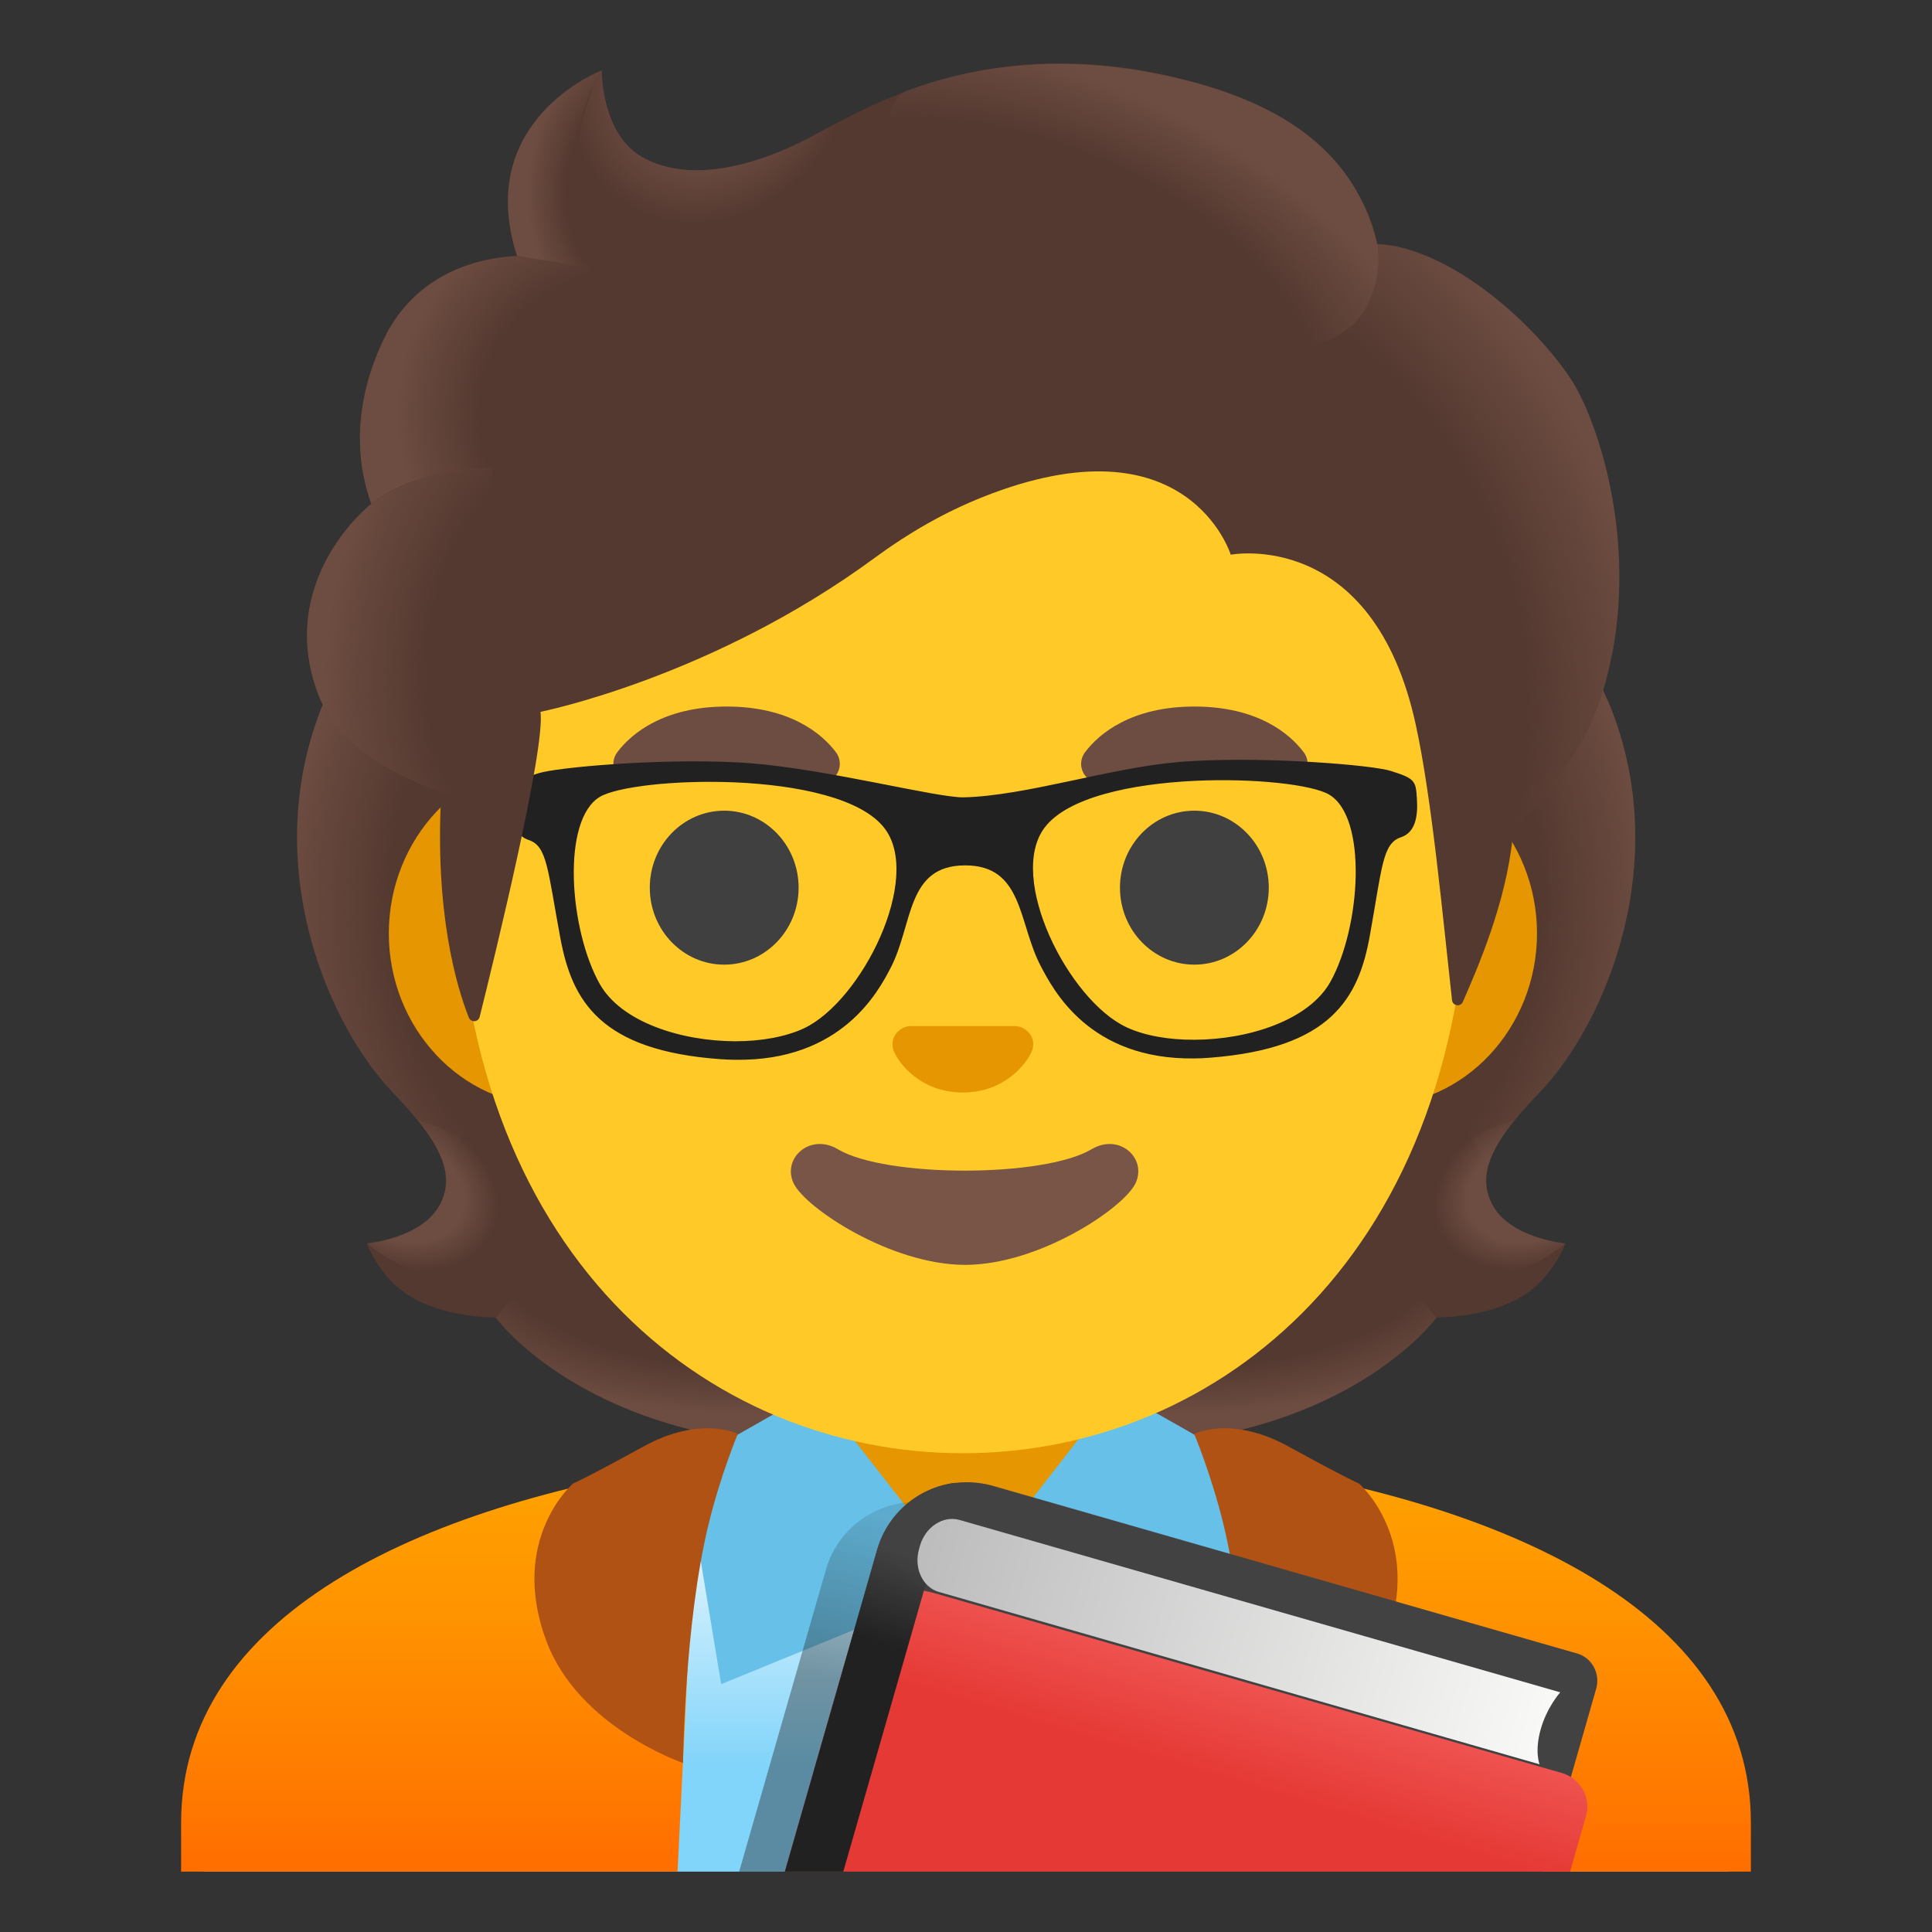 <svg width="100" height="100" viewBox="0 0 100 100" fill="none" xmlns="http://www.w3.org/2000/svg">
<rect x="0" y="0" width="100" height="100" fill="#333333" stroke="none"/>
<path d="M77.266 62.383C76.289 60.609 77.531 58.805 79.656 56.57C83.023 53.023 86.688 44.797 83.281 36.445C83.305 36.398 82.609 34.992 82.633 34.945L81.234 34.875C80.789 34.812 65.406 34.781 50.008 34.781C34.609 34.781 19.227 34.812 18.781 34.875C18.781 34.875 16.711 36.398 16.727 36.445C13.328 44.797 16.984 53.016 20.352 56.57C22.469 58.805 23.711 60.609 22.742 62.383C21.797 64.109 18.984 64.359 18.984 64.359C18.984 64.359 19.633 66.125 21.195 67.078C22.641 67.961 24.422 68.164 25.648 68.195C25.648 68.195 30.453 74.844 43.016 74.844H57C69.562 74.844 74.367 68.195 74.367 68.195C75.594 68.164 77.375 67.961 78.82 67.078C80.383 66.125 81.031 64.359 81.031 64.359C81.031 64.359 78.211 64.109 77.266 62.383Z" fill="#543930"/>
<path d="M49.992 74.836V67.461L72.312 65.695L74.344 68.195C74.344 68.195 69.539 74.844 56.977 74.844L49.992 74.836Z" fill="url(#paint0_radial)"/>
<path d="M74.297 64.969C70.953 59.891 78.367 57.992 78.367 57.992L78.375 58C77.086 59.602 76.5 61 77.258 62.383C78.203 64.109 81.016 64.359 81.016 64.359C81.016 64.359 77.18 67.766 74.297 64.969Z" fill="url(#paint1_radial)"/>
<path d="M83.297 36.445C86.617 44.531 83.125 52.859 79.852 56.375C79.406 56.859 77.5 58.727 77.062 60.219C77.062 60.219 69.609 49.82 67.383 43.711C66.938 42.477 66.523 41.211 66.469 39.898C66.43 38.914 66.578 37.742 67.148 36.906C67.844 35.883 82.898 35.578 82.898 35.578C82.898 35.586 83.297 36.445 83.297 36.445Z" fill="url(#paint2_radial)"/>
<path d="M16.719 36.445C13.406 44.531 16.898 52.859 20.164 56.367C20.617 56.852 22.516 58.719 22.953 60.211C22.953 60.211 30.406 49.813 32.633 43.703C33.086 42.469 33.492 41.203 33.547 39.891C33.586 38.906 33.438 37.734 32.867 36.898C32.172 35.875 31.359 36.148 30.18 36.148C27.93 36.148 18.078 35.57 17.312 35.57C17.32 35.586 16.719 36.445 16.719 36.445Z" fill="url(#paint3_radial)"/>
<path d="M50.023 74.836V67.461L27.703 65.695L25.672 68.195C25.672 68.195 30.477 74.844 43.039 74.844L50.023 74.836Z" fill="url(#paint4_radial)"/>
<path d="M25.719 64.969C29.063 59.891 21.648 57.992 21.648 57.992L21.641 58C22.93 59.602 23.516 61 22.758 62.383C21.813 64.109 19 64.359 19 64.359C19 64.359 22.836 67.766 25.719 64.969Z" fill="url(#paint5_radial)"/>
<path d="M89.453 94.336C89.453 82.25 69.656 75.93 50.109 75.93H50C30.359 75.953 10.547 81.648 10.547 94.336V96.875H89.453V94.336Z" fill="url(#paint6_linear)"/>
<path d="M50 72.133H42.906V79.93L49.984 81.789L57.094 79.93V72.133H50Z" fill="#E59600"/>
<path d="M9.375 94.336V96.875H35.07L36.109 75.75C21.5 77.906 9.375 83.711 9.375 94.336Z" fill="url(#paint7_linear)"/>
<path d="M63.891 75.75L64.922 96.875H90.625V94.336C90.625 83.711 78.5 77.906 63.891 75.75Z" fill="url(#paint8_linear)"/>
<path d="M42.211 71.969L50.016 81.984L37.328 87.172L35.445 75.812L42.211 71.969Z" fill="#66C0E8"/>
<path d="M57.789 71.969L49.984 81.984L62.672 87.172L64.555 75.812L57.789 71.969Z" fill="#66C0E8"/>
<path d="M38.188 74.219C38.188 74.219 37.297 76.344 36.672 78.906C35.43 84 35.352 91.25 35.352 91.25C35.352 91.25 29.969 89.422 28.289 84.961C26.305 79.688 29.656 76.789 29.656 76.789C29.656 76.789 30.36 76.492 33.313 74.867C36.266 73.242 38.188 74.219 38.188 74.219Z" fill="#AF5214"/>
<path d="M61.812 74.219C61.812 74.219 62.703 76.344 63.328 78.906C64.57 84 64.648 91.25 64.648 91.25C64.648 91.25 70.031 89.422 71.711 84.961C73.695 79.688 70.344 76.789 70.344 76.789C70.344 76.789 69.641 76.492 66.687 74.867C63.734 73.242 61.812 74.219 61.812 74.219Z" fill="#AF5214"/>
<path d="M71.188 39.398H28.492C23.891 39.398 20.125 43.414 20.125 48.312C20.125 53.211 23.891 57.227 28.492 57.227H71.188C75.789 57.227 79.555 53.211 79.555 48.312C79.555 43.414 75.789 39.398 71.188 39.398Z" fill="#E59600"/>
<path d="M49.836 8.649C36.242 8.649 23.648 23.188 23.648 44.117C23.648 64.93 36.625 75.219 49.836 75.219C63.047 75.219 76.023 64.922 76.023 44.109C76.023 23.188 63.438 8.649 49.836 8.649Z" fill="#FFCA28"/>
<path d="M37.484 49.93C39.611 49.93 41.336 48.146 41.336 45.945C41.336 43.745 39.611 41.961 37.484 41.961C35.357 41.961 33.633 43.745 33.633 45.945C33.633 48.146 35.357 49.93 37.484 49.93Z" fill="#404040"/>
<path d="M61.82 49.93C63.947 49.93 65.672 48.146 65.672 45.945C65.672 43.745 63.947 41.961 61.82 41.961C59.693 41.961 57.969 43.745 57.969 45.945C57.969 48.146 59.693 49.93 61.82 49.93Z" fill="#404040"/>
<path d="M43.258 38.922C42.531 37.961 40.859 36.57 37.609 36.57C34.359 36.57 32.68 37.969 31.961 38.922C31.641 39.344 31.719 39.836 31.945 40.133C32.148 40.406 32.758 40.664 33.43 40.437C34.102 40.211 35.414 39.531 37.609 39.516C39.805 39.531 41.117 40.211 41.789 40.437C42.461 40.664 43.07 40.414 43.273 40.133C43.492 39.836 43.578 39.344 43.258 38.922Z" fill="#6D4C41"/>
<path d="M67.469 38.922C66.742 37.961 65.07 36.57 61.82 36.57C58.57 36.57 56.891 37.969 56.172 38.922C55.852 39.344 55.93 39.836 56.156 40.133C56.359 40.406 56.969 40.664 57.641 40.437C58.312 40.211 59.625 39.531 61.82 39.516C64.016 39.531 65.328 40.211 66 40.437C66.672 40.664 67.281 40.414 67.484 40.133C67.711 39.836 67.789 39.344 67.469 38.922Z" fill="#6D4C41"/>
<path d="M52.852 53.172C52.766 53.141 52.688 53.117 52.602 53.109H47.07C46.984 53.117 46.898 53.141 46.82 53.172C46.32 53.375 46.047 53.891 46.281 54.445C46.516 55 47.617 56.547 49.836 56.547C52.055 56.547 53.156 54.992 53.391 54.445C53.633 53.891 53.352 53.375 52.852 53.172Z" fill="#E59600"/>
<path d="M56.5 59.484C54.016 60.961 45.852 60.961 43.367 59.484C41.938 58.633 40.477 59.938 41.07 61.234C41.656 62.508 46.102 65.469 49.953 65.469C53.805 65.469 58.195 62.508 58.781 61.234C59.375 59.938 57.93 58.633 56.5 59.484Z" fill="#795548"/>
<path d="M73.305 41.352C73.25 40.422 73.211 40.328 71.984 39.938C71.023 39.633 65.773 39.203 61.82 39.422C61.539 39.438 61.266 39.453 61.008 39.477C57.422 39.781 53.117 41.227 49.883 41.305C48.508 41.336 42.844 39.852 38.836 39.539C38.578 39.523 38.32 39.5 38.055 39.492C34.094 39.289 28.82 39.75 27.859 40.062C26.633 40.461 26.594 40.555 26.547 41.484C26.492 42.414 26.648 43.203 27.375 43.445C28.367 43.773 28.375 45.008 29.039 48.555C29.641 51.789 31.086 54.344 37.297 54.789C37.562 54.805 37.812 54.82 38.062 54.82C43.555 54.898 45.445 51.281 46.07 50.078C47.234 47.844 46.867 44.766 49.945 44.758C53.016 44.75 52.727 47.773 53.906 50C54.539 51.195 56.383 54.828 61.828 54.75C62.094 54.75 62.367 54.734 62.648 54.711C68.852 54.227 70.289 51.664 70.867 48.43C71.508 44.875 71.516 43.633 72.5 43.305C73.211 43.07 73.367 42.281 73.305 41.352ZM41.625 53.258C40.672 53.703 39.398 53.93 38.055 53.93C35.25 53.922 32.141 52.938 31.016 50.953C29.422 48.125 29.008 42.406 31.039 41.211C31.93 40.688 34.938 40.328 38.047 40.461C41.273 40.602 44.609 41.273 45.812 42.852C47.805 45.453 44.641 51.836 41.625 53.258ZM68.891 50.836C67.773 52.836 64.641 53.844 61.82 53.852C60.492 53.859 59.234 53.641 58.297 53.203C55.273 51.797 52.07 45.438 54.039 42.82C55.234 41.227 58.586 40.539 61.82 40.383C64.922 40.234 67.922 40.578 68.805 41.094C70.844 42.281 70.469 48 68.891 50.836Z" fill="#212121" stroke="#212121" stroke-width="0.069" stroke-miterlimit="10"/>
<path opacity="0.67" d="M79.43 95.008L79.875 93.289L79.883 93.25L81.391 87.313L76 85.766L48.719 77.93C48.68 77.922 48.648 77.922 48.617 77.906C47.397 77.585 46.1 77.754 45.003 78.378C43.907 79.001 43.098 80.03 42.75 81.242L38.258 96.875H78.898L79.43 95.008Z" fill="url(#paint9_linear)"/>
<path d="M82.617 87.406C82.844 86.617 82.391 85.797 81.602 85.578L51.375 76.906C50.143 76.554 48.822 76.705 47.702 77.326C46.581 77.947 45.753 78.988 45.398 80.219L40.625 96.875H79.906L82.617 87.406Z" fill="#424242"/>
<path d="M82.094 93.992C82.367 93.039 81.797 92.039 80.828 91.766L48.391 82.469C44.852 81.453 44.234 84.305 43.242 87.766L40.625 96.875H81.266L82.094 93.992Z" fill="url(#paint10_linear)"/>
<path d="M49.422 76.75C48.489 76.871 47.611 77.262 46.898 77.876C46.184 78.49 45.666 79.299 45.406 80.203L40.625 96.875H43.648L49.422 76.75Z" fill="url(#paint11_linear)"/>
<path opacity="0.2" d="M50.258 79.352C50.398 79.352 50.555 79.367 50.719 79.406L79.82 87.766L79.578 88.609C70.367 86.039 52.789 81.094 49.156 79.891C49.344 79.633 49.711 79.352 50.258 79.352ZM50.258 76.75C46.727 76.75 44.961 81.102 47.82 82.172C50.969 83.344 81.359 91.797 81.359 91.797L82.594 87.484C82.836 86.656 82.445 85.812 81.726 85.609L51.383 76.891C50.992 76.797 50.617 76.75 50.258 76.75Z" fill="#424242"/>
<path d="M80.758 87.594L49.664 78.672C48.82 78.43 47.898 79.031 47.617 80.008L47.57 80.18C47.289 81.156 47.75 82.156 48.594 82.398L79.688 91.32C79.688 91.32 79.422 90.672 79.742 89.523C80.062 88.367 80.758 87.594 80.758 87.594Z" fill="url(#paint12_linear)"/>
<path d="M81.288 19.617C79.382 16.734 75.109 12.867 71.273 12.609C70.656 8.922 66.71 5.797 62.89 4.586C52.554 1.312 45.828 4.984 42.218 6.953C41.468 7.359 36.617 10.055 33.226 8.125C31.101 6.914 31.14 3.641 31.14 3.641C31.14 3.641 24.484 6.18 26.757 13.25C24.468 13.344 21.468 14.312 19.882 17.523C17.992 21.352 18.663 24.547 19.21 26.078C17.242 27.75 14.765 31.305 16.46 35.922C17.742 39.398 22.843 41 22.843 41C22.484 47.258 23.648 51.109 24.265 52.664C24.374 52.938 24.757 52.914 24.828 52.633C25.601 49.531 28.242 38.727 27.976 36.844C27.976 36.844 36.843 35.086 45.296 28.859C47.015 27.594 48.882 26.516 50.867 25.727C61.484 21.5 63.703 28.711 63.703 28.711C63.703 28.711 71.062 27.297 73.281 37.516C74.117 41.344 74.679 47.477 75.156 51.766C75.187 52.07 75.601 52.133 75.718 51.852C76.46 50.148 77.945 46.773 78.296 43.328C78.421 42.117 81.687 40.516 83.093 35.312C84.976 28.375 82.671 21.703 81.288 19.617Z" fill="#543930"/>
<path d="M78.297 43.359C78.422 42.148 81.687 40.547 83.094 35.344C83.242 34.789 83.367 34.227 83.484 33.664C84.625 27.344 82.578 21.539 81.305 19.617C79.539 16.953 75.758 13.453 72.172 12.734C71.859 12.695 71.555 12.656 71.266 12.641C71.266 12.641 71.523 14.32 70.844 15.656C69.969 17.391 68.18 17.805 68.18 17.805C77.531 27.164 76.867 34.992 78.297 43.359Z" fill="url(#paint13_radial)"/>
<path d="M44.492 5.773C43.633 6.187 42.883 6.602 42.227 6.953C41.477 7.359 36.625 10.055 33.234 8.125C31.148 6.937 31.148 3.766 31.148 3.656C30.188 4.883 27.281 13.641 35.781 14.226C39.445 14.476 41.703 11.281 43.047 8.578C43.531 7.594 44.289 6.156 44.492 5.773Z" fill="url(#paint14_radial)"/>
<path d="M61.844 4.273C67.562 5.82 70.352 8.734 71.281 12.617C71.555 13.758 71.883 24.398 51.57 12.305C44.016 7.805 46.078 4.992 46.961 4.672C50.414 3.422 55.438 2.539 61.844 4.273Z" fill="url(#paint15_radial)"/>
<path d="M31.125 3.656C31.117 3.664 31.102 3.664 31.078 3.68H31.07C30.344 3.984 24.633 6.633 26.766 13.25L32.844 14.227C27.461 8.773 31.148 3.641 31.148 3.641C31.148 3.641 31.133 3.648 31.125 3.656Z" fill="url(#paint16_radial)"/>
<path d="M30.523 13.851L26.766 13.25C26.617 13.25 26.117 13.297 25.844 13.336C23.727 13.633 21.234 14.726 19.883 17.523C18.43 20.539 18.469 23.125 18.867 24.852C18.984 25.43 19.219 26.086 19.219 26.086C19.219 26.086 21.078 24.32 25.508 24.203L30.523 13.851Z" fill="url(#paint17_radial)"/>
<path d="M19.039 26.234C17.188 27.875 14.695 31.539 16.531 36.086C17.914 39.516 22.852 41 22.852 41C22.852 41.016 23.836 41.312 24.344 41.312L25.5 24.203C23.133 24.203 20.859 24.914 19.391 25.937C19.414 25.961 19.031 26.211 19.039 26.234Z" fill="url(#paint18_radial)"/>
<defs>
<radialGradient id="paint0_radial" cx="0" cy="0" r="1" gradientUnits="userSpaceOnUse" gradientTransform="translate(61.393 64.18) scale(18.296 8.987)">
<stop offset="0.728" stop-color="#6D4C41" stop-opacity="0"/>
<stop offset="1" stop-color="#6D4C41"/>
</radialGradient>
<radialGradient id="paint1_radial" cx="0" cy="0" r="1" gradientUnits="userSpaceOnUse" gradientTransform="translate(79.415 61.457) rotate(154.924) scale(5.407 4.011)">
<stop offset="0.663" stop-color="#6D4C41"/>
<stop offset="1" stop-color="#6D4C41" stop-opacity="0"/>
</radialGradient>
<radialGradient id="paint2_radial" cx="0" cy="0" r="1" gradientUnits="userSpaceOnUse" gradientTransform="translate(65.402 46.165) rotate(-94.278) scale(23.749 19.793)">
<stop offset="0.725" stop-color="#6D4C41" stop-opacity="0"/>
<stop offset="1" stop-color="#6D4C41"/>
</radialGradient>
<radialGradient id="paint3_radial" cx="0" cy="0" r="1" gradientUnits="userSpaceOnUse" gradientTransform="translate(34.616 46.165) rotate(-85.722) scale(23.749 19.793)">
<stop offset="0.725" stop-color="#6D4C41" stop-opacity="0"/>
<stop offset="1" stop-color="#6D4C41"/>
</radialGradient>
<radialGradient id="paint4_radial" cx="0" cy="0" r="1" gradientUnits="userSpaceOnUse" gradientTransform="translate(38.624 64.18) rotate(180) scale(18.296 8.987)">
<stop offset="0.728" stop-color="#6D4C41" stop-opacity="0"/>
<stop offset="1" stop-color="#6D4C41"/>
</radialGradient>
<radialGradient id="paint5_radial" cx="0" cy="0" r="1" gradientUnits="userSpaceOnUse" gradientTransform="translate(20.604 61.458) rotate(25.076) scale(5.407 4.011)">
<stop offset="0.663" stop-color="#6D4C41"/>
<stop offset="1" stop-color="#6D4C41" stop-opacity="0"/>
</radialGradient>
<linearGradient id="paint6_linear" x1="50" y1="79.759" x2="50" y2="91.455" gradientUnits="userSpaceOnUse">
<stop stop-color="#E1F5FE"/>
<stop offset="1" stop-color="#81D4FA"/>
</linearGradient>
<linearGradient id="paint7_linear" x1="22.744" y1="77.222" x2="22.744" y2="96.117" gradientUnits="userSpaceOnUse">
<stop stop-color="#FFA000"/>
<stop offset="0.341" stop-color="#FF9300"/>
<stop offset="0.972" stop-color="#FF7100"/>
<stop offset="1" stop-color="#FF6F00"/>
</linearGradient>
<linearGradient id="paint8_linear" x1="77.256" y1="77.004" x2="77.256" y2="96.245" gradientUnits="userSpaceOnUse">
<stop stop-color="#FFA000"/>
<stop offset="0.341" stop-color="#FF9300"/>
<stop offset="0.972" stop-color="#FF7100"/>
<stop offset="1" stop-color="#FF6F00"/>
</linearGradient>
<linearGradient id="paint9_linear" x1="62.163" y1="82.255" x2="60.114" y2="90.884" gradientUnits="userSpaceOnUse">
<stop offset="0.002" stop-color="#212121" stop-opacity="0.2"/>
<stop offset="1" stop-color="#212121" stop-opacity="0.6"/>
</linearGradient>
<linearGradient id="paint10_linear" x1="63.938" y1="86.642" x2="62.398" y2="91.808" gradientUnits="userSpaceOnUse">
<stop stop-color="#EF5350"/>
<stop offset="1" stop-color="#E53935"/>
</linearGradient>
<linearGradient id="paint11_linear" x1="45.629" y1="85.068" x2="47.084" y2="80.493" gradientUnits="userSpaceOnUse">
<stop stop-color="#212121"/>
<stop offset="1" stop-color="#424242"/>
</linearGradient>
<linearGradient id="paint12_linear" x1="47.597" y1="80.092" x2="80.221" y2="89.454" gradientUnits="userSpaceOnUse">
<stop offset="0.01" stop-color="#BDBDBD"/>
<stop offset="0.987" stop-color="#F8F8F7"/>
</linearGradient>
<radialGradient id="paint13_radial" cx="0" cy="0" r="1" gradientUnits="userSpaceOnUse" gradientTransform="translate(64.076 33.634) rotate(72.085) scale(27.838 20.655)">
<stop offset="0.699" stop-color="#6D4C41" stop-opacity="0"/>
<stop offset="1" stop-color="#6D4C41"/>
</radialGradient>
<radialGradient id="paint14_radial" cx="0" cy="0" r="1" gradientUnits="userSpaceOnUse" gradientTransform="translate(36.938 3.282) rotate(28.203) scale(7.299 8.655)">
<stop offset="0.58" stop-color="#6D4C41"/>
<stop offset="1" stop-color="#6D4C41" stop-opacity="0"/>
</radialGradient>
<radialGradient id="paint15_radial" cx="0" cy="0" r="1" gradientUnits="userSpaceOnUse" gradientTransform="translate(53.251 16.538) rotate(-157.19) scale(22.828 12.829)">
<stop offset="0.699" stop-color="#6D4C41" stop-opacity="0"/>
<stop offset="1" stop-color="#6D4C41"/>
</radialGradient>
<radialGradient id="paint16_radial" cx="0" cy="0" r="1" gradientUnits="userSpaceOnUse" gradientTransform="translate(34.007 9.941) scale(6.699 8.195)">
<stop offset="0.702" stop-color="#6D4C41" stop-opacity="0"/>
<stop offset="1" stop-color="#6D4C41"/>
</radialGradient>
<radialGradient id="paint17_radial" cx="0" cy="0" r="1" gradientUnits="userSpaceOnUse" gradientTransform="translate(33.084 21.767) rotate(-164.942) scale(12.565 11.759)">
<stop offset="0.66" stop-color="#6D4C41" stop-opacity="0"/>
<stop offset="1" stop-color="#6D4C41"/>
</radialGradient>
<radialGradient id="paint18_radial" cx="0" cy="0" r="1" gradientUnits="userSpaceOnUse" gradientTransform="translate(30.106 33.899) rotate(7.834) scale(13.193 18.538)">
<stop offset="0.598" stop-color="#6D4C41" stop-opacity="0"/>
<stop offset="1" stop-color="#6D4C41"/>
</radialGradient>
</defs>
</svg>
